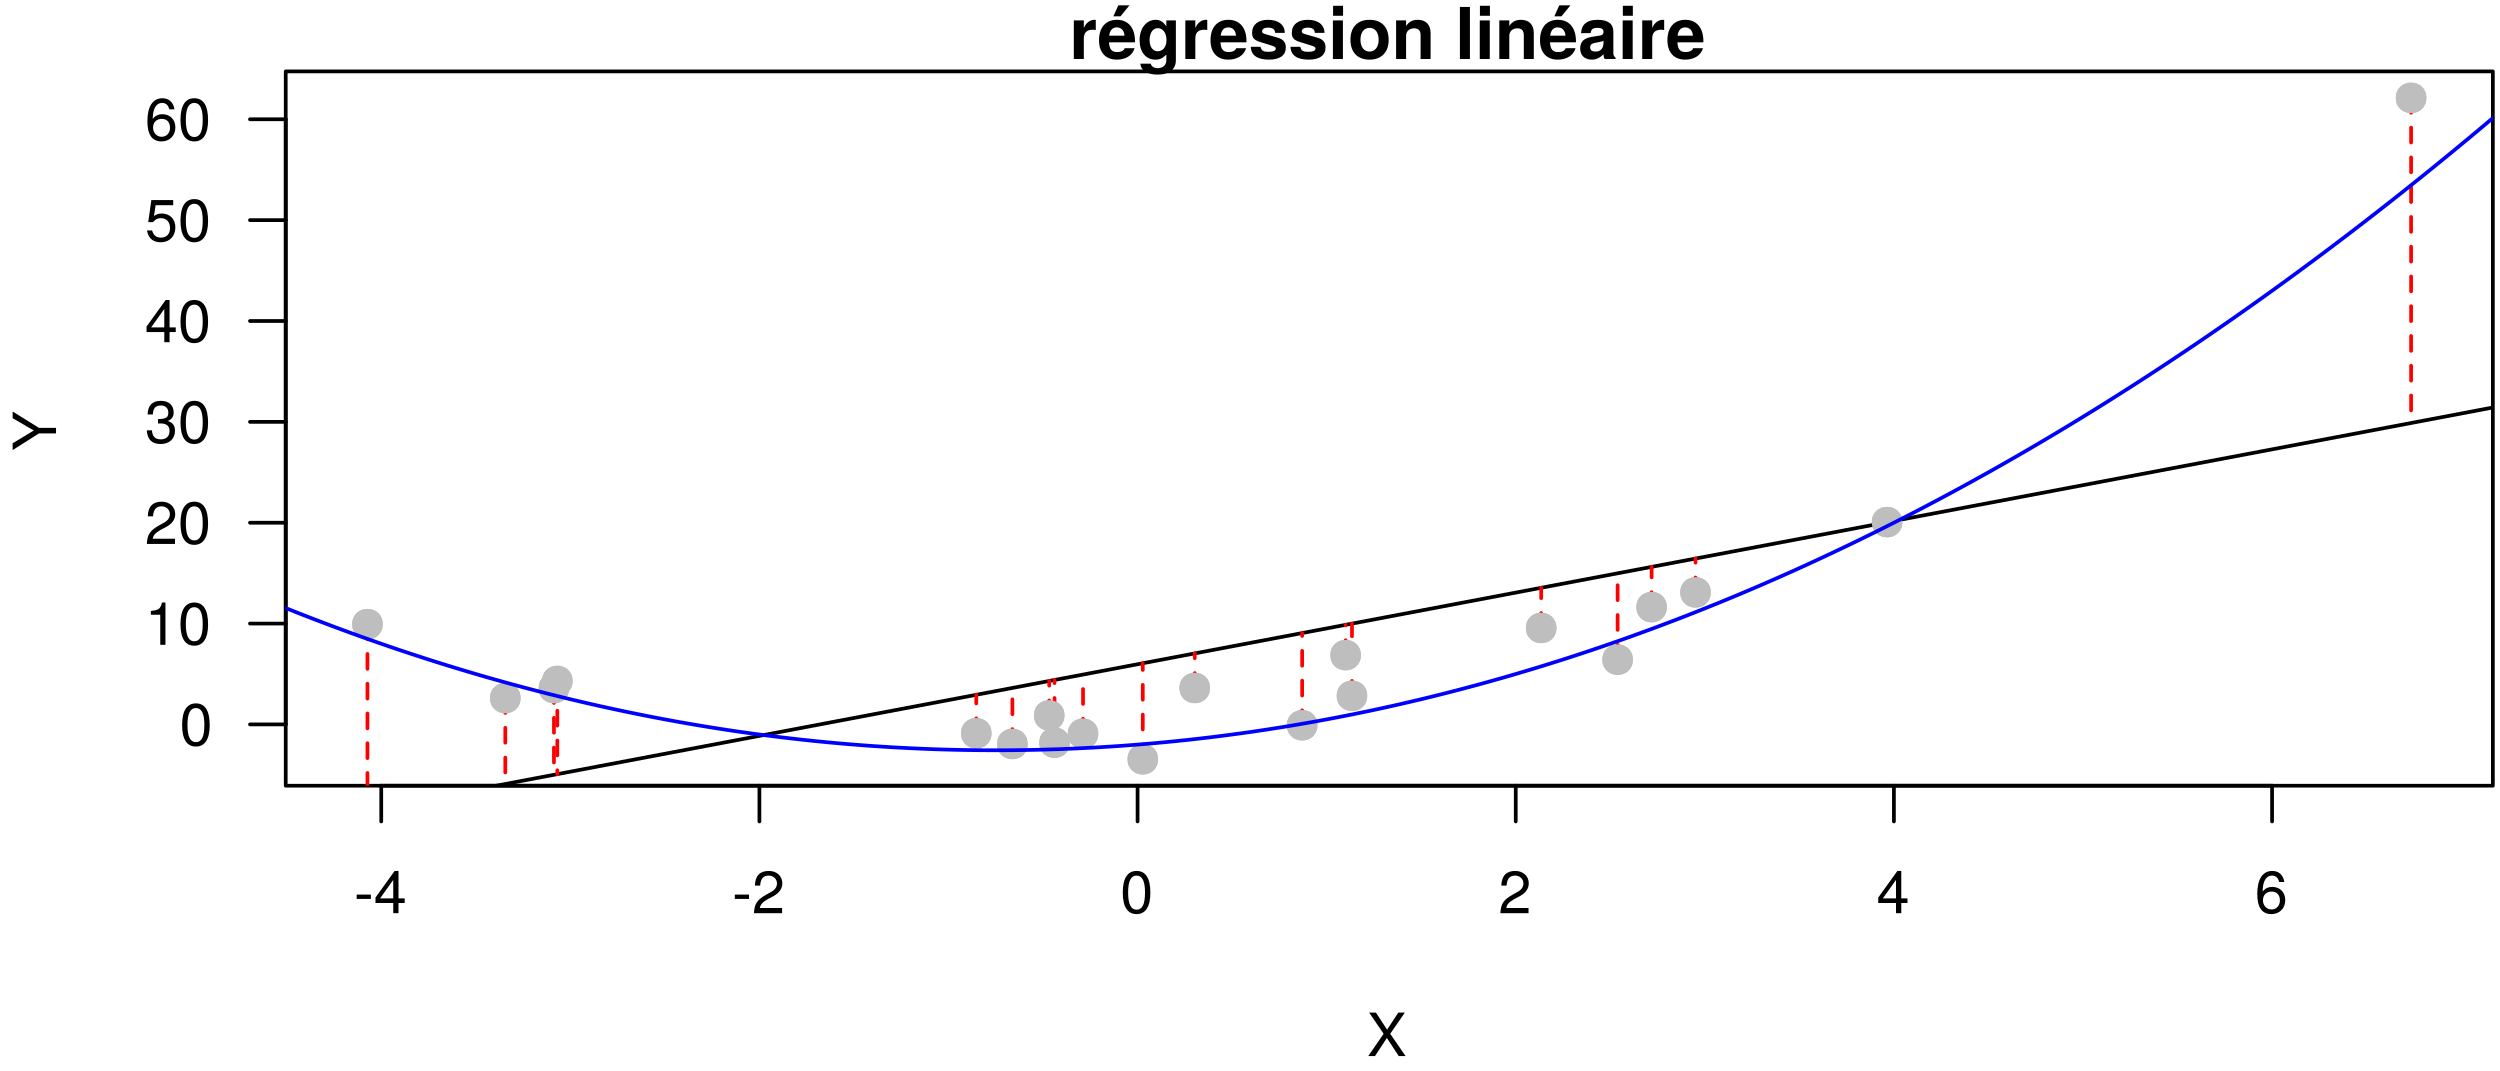 <?xml version="1.0" encoding="UTF-8"?>
<svg xmlns="http://www.w3.org/2000/svg" xmlns:xlink="http://www.w3.org/1999/xlink" width="504pt" height="216pt" viewBox="0 0 504 216" version="1.1">
<defs>
<g>
<symbol overflow="visible" id="glyph0-0">
<path style="stroke:none;" d=""/>
</symbol>
<symbol overflow="visible" id="glyph0-1">
<path style="stroke:none;" d="M 3.406 -2.875 L 3.406 -3.75 L 0.547 -3.75 L 0.547 -2.875 Z M 3.406 -2.875 "/>
</symbol>
<symbol overflow="visible" id="glyph0-2">
<path style="stroke:none;" d="M 6.234 -2.047 L 6.234 -2.984 L 4.984 -2.984 L 4.984 -8.516 L 4.203 -8.516 L 0.344 -3.156 L 0.344 -2.047 L 3.922 -2.047 L 3.922 0 L 4.984 0 L 4.984 -2.047 Z M 3.922 -2.984 L 1.266 -2.984 L 3.922 -6.703 Z M 3.922 -2.984 "/>
</symbol>
<symbol overflow="visible" id="glyph0-3">
<path style="stroke:none;" d="M 6.125 -6.016 C 6.125 -7.453 5.016 -8.516 3.406 -8.516 C 1.672 -8.516 0.656 -7.625 0.594 -5.562 L 1.656 -5.562 C 1.734 -6.984 2.328 -7.578 3.375 -7.578 C 4.328 -7.578 5.047 -6.906 5.047 -5.984 C 5.047 -5.312 4.656 -4.734 3.906 -4.312 L 2.797 -3.688 C 1.016 -2.672 0.5 -1.875 0.406 0 L 6.078 0 L 6.078 -1.047 L 1.594 -1.047 C 1.703 -1.734 2.094 -2.188 3.125 -2.797 L 4.328 -3.438 C 5.516 -4.078 6.125 -4.969 6.125 -6.016 Z M 6.125 -6.016 "/>
</symbol>
<symbol overflow="visible" id="glyph0-4">
<path style="stroke:none;" d="M 6.078 -4.094 C 6.078 -7.047 5.141 -8.516 3.297 -8.516 C 1.469 -8.516 0.516 -7.016 0.516 -4.156 C 0.516 -1.297 1.469 0.188 3.297 0.188 C 5.094 0.188 6.078 -1.297 6.078 -4.094 Z M 5 -4.188 C 5 -1.781 4.453 -0.703 3.281 -0.703 C 2.156 -0.703 1.594 -1.828 1.594 -4.156 C 1.594 -6.484 2.156 -7.578 3.297 -7.578 C 4.438 -7.578 5 -6.469 5 -4.188 Z M 5 -4.188 "/>
</symbol>
<symbol overflow="visible" id="glyph0-5">
<path style="stroke:none;" d="M 6.156 -2.641 C 6.156 -4.219 5.078 -5.297 3.547 -5.297 C 2.719 -5.297 2.047 -4.969 1.594 -4.344 C 1.609 -6.422 2.281 -7.578 3.484 -7.578 C 4.234 -7.578 4.75 -7.109 4.922 -6.281 L 5.969 -6.281 C 5.766 -7.688 4.859 -8.516 3.562 -8.516 C 1.578 -8.516 0.516 -6.844 0.516 -3.875 C 0.516 -1.219 1.422 0.188 3.375 0.188 C 4.984 0.188 6.156 -0.969 6.156 -2.641 Z M 5.078 -2.562 C 5.078 -1.484 4.359 -0.75 3.391 -0.75 C 2.406 -0.75 1.656 -1.531 1.656 -2.609 C 1.656 -3.672 2.375 -4.359 3.422 -4.359 C 4.438 -4.359 5.078 -3.703 5.078 -2.562 Z M 5.078 -2.562 "/>
</symbol>
<symbol overflow="visible" id="glyph0-6">
<path style="stroke:none;" d="M 4.156 0 L 4.156 -8.516 L 3.469 -8.516 C 3.094 -7.203 2.859 -7.016 1.219 -6.812 L 1.219 -6.062 L 3.109 -6.062 L 3.109 0 Z M 4.156 0 "/>
</symbol>
<symbol overflow="visible" id="glyph0-7">
<path style="stroke:none;" d="M 6.078 -2.469 C 6.078 -3.5 5.656 -4.109 4.625 -4.453 C 5.422 -4.766 5.812 -5.312 5.812 -6.172 C 5.812 -7.625 4.844 -8.516 3.234 -8.516 C 1.516 -8.516 0.594 -7.578 0.562 -5.766 L 1.625 -5.766 C 1.641 -7.016 2.156 -7.578 3.234 -7.578 C 4.172 -7.578 4.734 -7.031 4.734 -6.125 C 4.734 -5.219 4.344 -4.844 2.656 -4.844 L 2.656 -3.953 L 3.234 -3.953 C 4.391 -3.953 4.984 -3.406 4.984 -2.453 C 4.984 -1.391 4.328 -0.75 3.234 -0.75 C 2.078 -0.75 1.516 -1.328 1.438 -2.562 L 0.391 -2.562 C 0.516 -0.672 1.453 0.188 3.188 0.188 C 4.938 0.188 6.078 -0.859 6.078 -2.469 Z M 6.078 -2.469 "/>
</symbol>
<symbol overflow="visible" id="glyph0-8">
<path style="stroke:none;" d="M 6.156 -2.812 C 6.156 -4.5 5.047 -5.609 3.406 -5.609 C 2.812 -5.609 2.328 -5.453 1.844 -5.094 L 2.172 -7.281 L 5.719 -7.281 L 5.719 -8.328 L 1.312 -8.328 L 0.688 -3.875 L 1.656 -3.875 C 2.141 -4.469 2.562 -4.672 3.219 -4.672 C 4.359 -4.672 5.078 -3.938 5.078 -2.672 C 5.078 -1.453 4.375 -0.75 3.219 -0.75 C 2.297 -0.75 1.734 -1.219 1.469 -2.188 L 0.422 -2.188 C 0.766 -0.484 1.734 0.188 3.234 0.188 C 4.953 0.188 6.156 -1.016 6.156 -2.812 Z M 6.156 -2.812 "/>
</symbol>
<symbol overflow="visible" id="glyph0-9">
<path style="stroke:none;" d="M 7.781 0 L 4.688 -4.484 L 7.641 -8.75 L 6.312 -8.75 L 4.062 -5.312 L 1.812 -8.75 L 0.453 -8.75 L 3.359 -4.484 L 0.266 0 L 1.625 0 L 4.016 -3.641 L 6.406 0 Z M 7.781 0 "/>
</symbol>
<symbol overflow="visible" id="glyph1-0">
<path style="stroke:none;" d=""/>
</symbol>
<symbol overflow="visible" id="glyph1-1">
<path style="stroke:none;" d="M 5.328 -5.844 L 5.328 -7.891 C 5.219 -7.906 5.141 -7.906 5.078 -7.906 C 4.156 -7.906 3.359 -7.297 2.922 -6.25 L 2.922 -7.781 L 0.906 -7.781 L 0.906 0 L 2.922 0 L 2.922 -4.141 C 2.922 -5.312 3.516 -5.906 4.703 -5.906 C 4.906 -5.906 5.062 -5.891 5.328 -5.844 Z M 5.328 -5.844 "/>
</symbol>
<symbol overflow="visible" id="glyph1-2">
<path style="stroke:none;" d="M 7.562 -3.594 C 7.562 -6.281 6.203 -7.906 3.922 -7.906 C 1.688 -7.906 0.312 -6.391 0.312 -3.781 C 0.312 -1.297 1.672 0.125 3.875 0.125 C 5.625 0.125 7.031 -0.656 7.484 -2.188 L 5.484 -2.188 C 5.312 -1.625 4.688 -1.406 3.953 -1.406 C 3 -1.406 2.391 -1.844 2.328 -3.359 L 7.547 -3.359 Z M 5.453 -4.703 L 2.359 -4.703 C 2.5 -5.781 3 -6.375 3.891 -6.375 C 4.75 -6.375 5.359 -5.812 5.453 -4.703 Z M 6.453 -10.828 L 4.203 -10.828 L 3.203 -8.609 L 4.641 -8.609 Z M 6.453 -10.828 "/>
</symbol>
<symbol overflow="visible" id="glyph1-3">
<path style="stroke:none;" d="M 7.797 0.266 L 7.797 -7.781 L 5.875 -7.781 L 5.875 -6.578 C 5.266 -7.5 4.609 -7.906 3.719 -7.906 C 1.875 -7.906 0.484 -6.203 0.484 -3.797 C 0.484 -1.391 1.75 0.125 3.672 0.125 C 4.578 0.125 5.125 -0.141 5.875 -0.891 L 5.875 0.266 C 5.875 1.203 5.172 1.844 4.156 1.844 C 3.406 1.844 2.891 1.531 2.734 0.938 L 0.641 0.938 C 0.672 2.203 1.953 3.141 4.094 3.141 C 6.438 3.141 7.797 2.094 7.797 0.266 Z M 5.906 -3.828 C 5.906 -2.422 5.172 -1.562 4.125 -1.562 C 3.172 -1.562 2.5 -2.422 2.5 -3.828 C 2.5 -5.297 3.172 -6.219 4.156 -6.219 C 5.156 -6.219 5.906 -5.266 5.906 -3.828 Z M 5.906 -3.828 "/>
</symbol>
<symbol overflow="visible" id="glyph1-4">
<path style="stroke:none;" d="M 7.562 -3.594 C 7.562 -6.281 6.203 -7.906 3.922 -7.906 C 1.688 -7.906 0.312 -6.391 0.312 -3.781 C 0.312 -1.297 1.672 0.125 3.875 0.125 C 5.625 0.125 7.031 -0.656 7.484 -2.188 L 5.484 -2.188 C 5.312 -1.625 4.688 -1.406 3.953 -1.406 C 3 -1.406 2.391 -1.844 2.328 -3.359 L 7.547 -3.359 Z M 5.453 -4.703 L 2.359 -4.703 C 2.5 -5.781 3 -6.375 3.891 -6.375 C 4.75 -6.375 5.359 -5.812 5.453 -4.703 Z M 5.453 -4.703 "/>
</symbol>
<symbol overflow="visible" id="glyph1-5">
<path style="stroke:none;" d="M 7.484 -2.312 L 7.484 -2.406 C 7.484 -3.297 6.984 -3.969 5.969 -4.266 L 3.422 -5 C 2.859 -5.156 2.703 -5.281 2.703 -5.609 C 2.703 -6.031 3.172 -6.328 3.875 -6.328 C 4.844 -6.328 5.312 -5.984 5.328 -5.266 L 7.281 -5.266 C 7.25 -6.922 5.984 -7.906 3.891 -7.906 C 1.922 -7.906 0.688 -6.922 0.688 -5.312 C 0.688 -4.359 0.953 -3.844 2.391 -3.406 L 4.797 -2.656 C 5.297 -2.5 5.469 -2.328 5.469 -2.125 C 5.469 -1.641 4.906 -1.453 3.969 -1.453 C 3.047 -1.453 2.562 -1.625 2.391 -2.469 L 0.422 -2.469 C 0.469 -0.766 1.734 0.125 4.094 0.125 C 6.281 0.125 7.484 -0.734 7.484 -2.312 Z M 7.484 -2.312 "/>
</symbol>
<symbol overflow="visible" id="glyph1-6">
<path style="stroke:none;" d="M 2.984 0 L 2.984 -7.781 L 0.969 -7.781 L 0.969 0 Z M 3.016 -8.719 L 3.016 -10.734 L 1 -10.734 L 1 -8.719 Z M 3.016 -8.719 "/>
</symbol>
<symbol overflow="visible" id="glyph1-7">
<path style="stroke:none;" d="M 8.203 -3.828 C 8.203 -6.469 6.766 -7.906 4.344 -7.906 C 1.953 -7.906 0.5 -6.438 0.5 -3.891 C 0.5 -1.328 1.953 0.125 4.344 0.125 C 6.719 0.125 8.203 -1.344 8.203 -3.828 Z M 6.188 -3.859 C 6.188 -2.406 5.438 -1.5 4.344 -1.5 C 3.25 -1.5 2.516 -2.406 2.516 -3.891 C 2.516 -5.375 3.25 -6.281 4.344 -6.281 C 5.453 -6.281 6.188 -5.391 6.188 -3.859 Z M 6.188 -3.859 "/>
</symbol>
<symbol overflow="visible" id="glyph1-8">
<path style="stroke:none;" d="M 7.859 0 L 7.859 -5.219 C 7.859 -6.922 6.922 -7.906 5.266 -7.906 C 4.203 -7.906 3.5 -7.516 2.922 -6.656 L 2.922 -7.781 L 0.906 -7.781 L 0.906 0 L 2.922 0 L 2.922 -4.672 C 2.922 -5.594 3.578 -6.188 4.547 -6.188 C 5.422 -6.188 5.844 -5.719 5.844 -4.797 L 5.844 0 Z M 7.859 0 "/>
</symbol>
<symbol overflow="visible" id="glyph1-9">
<path style="stroke:none;" d=""/>
</symbol>
<symbol overflow="visible" id="glyph1-10">
<path style="stroke:none;" d="M 2.984 0 L 2.984 -10.5 L 0.969 -10.5 L 0.969 0 Z M 2.984 0 "/>
</symbol>
<symbol overflow="visible" id="glyph1-11">
<path style="stroke:none;" d="M 7.547 0 L 7.547 -0.25 C 7.188 -0.578 7.094 -0.797 7.094 -1.203 L 7.094 -5.516 C 7.094 -7.109 6 -7.906 3.906 -7.906 C 1.797 -7.906 0.703 -7.016 0.578 -5.219 L 2.516 -5.219 C 2.625 -6.016 2.953 -6.281 3.953 -6.281 C 4.719 -6.281 5.109 -6.016 5.109 -5.5 C 5.109 -4.688 4.516 -4.766 3.5 -4.594 L 2.688 -4.453 C 1.156 -4.172 0.406 -3.516 0.406 -2.109 C 0.406 -0.594 1.469 0.125 2.766 0.125 C 3.625 0.125 4.422 -0.25 5.125 -0.984 C 5.125 -0.578 5.172 -0.234 5.359 0 Z M 5.109 -3.328 C 5.109 -2.156 4.531 -1.5 3.516 -1.5 C 2.844 -1.5 2.422 -1.75 2.422 -2.328 C 2.422 -2.922 2.734 -3.141 3.578 -3.297 L 4.266 -3.422 C 4.797 -3.531 4.891 -3.562 5.109 -3.672 Z M 5.109 -3.328 "/>
</symbol>
<symbol overflow="visible" id="glyph2-0">
<path style="stroke:none;" d=""/>
</symbol>
<symbol overflow="visible" id="glyph2-1">
<path style="stroke:none;" d="M -8.75 -7.938 L -8.75 -6.594 L -4.484 -4.109 L -8.75 -1.531 L -8.75 -0.156 L -3.438 -3.531 L 0 -3.531 L 0 -4.641 L -3.438 -4.641 Z M -8.75 -7.938 "/>
</symbol>
</g>
<clipPath id="clip1">
  <path d="M 57.602 81 L 502.562 81 L 502.562 158.398 L 57.602 158.398 Z M 57.602 81 "/>
</clipPath>
<clipPath id="clip2">
  <path d="M 73 125 L 75 125 L 75 158.398 L 73 158.398 Z M 73 125 "/>
</clipPath>
<clipPath id="clip3">
  <path d="M 101 140 L 103 140 L 103 158.398 L 101 158.398 Z M 101 140 "/>
</clipPath>
<clipPath id="clip4">
  <path d="M 57.602 22 L 502.562 22 L 502.562 152 L 57.602 152 Z M 57.602 22 "/>
</clipPath>
</defs>
<g id="surface71">
<rect x="0" y="0" width="504" height="216" style="fill:rgb(100%,100%,100%);fill-opacity:1;stroke:none;"/>
<path style="fill-rule:nonzero;fill:rgb(74.51%,74.51%,74.51%);fill-opacity:1;stroke-width:0.75;stroke-linecap:round;stroke-linejoin:round;stroke:rgb(74.51%,74.51%,74.51%);stroke-opacity:1;stroke-miterlimit:10;" d="M 488.781 19.734 C 488.781 23.332 483.379 23.332 483.379 19.734 C 483.379 16.133 488.781 16.133 488.781 19.734 "/>
<path style="fill-rule:nonzero;fill:rgb(74.51%,74.51%,74.51%);fill-opacity:1;stroke-width:0.75;stroke-linecap:round;stroke-linejoin:round;stroke:rgb(74.51%,74.51%,74.51%);stroke-opacity:1;stroke-miterlimit:10;" d="M 233.082 153.066 C 233.082 156.668 227.684 156.668 227.684 153.066 C 227.684 149.465 233.082 149.465 233.082 153.066 "/>
<path style="fill-rule:nonzero;fill:rgb(74.51%,74.51%,74.51%);fill-opacity:1;stroke-width:0.75;stroke-linecap:round;stroke-linejoin:round;stroke:rgb(74.51%,74.51%,74.51%);stroke-opacity:1;stroke-miterlimit:10;" d="M 206.801 149.984 C 206.801 153.586 201.398 153.586 201.398 149.984 C 201.398 146.383 206.801 146.383 206.801 149.984 "/>
<path style="fill-rule:nonzero;fill:rgb(74.51%,74.51%,74.51%);fill-opacity:1;stroke-width:0.75;stroke-linecap:round;stroke-linejoin:round;stroke:rgb(74.51%,74.51%,74.51%);stroke-opacity:1;stroke-miterlimit:10;" d="M 328.812 132.984 C 328.812 136.586 323.41 136.586 323.41 132.984 C 323.41 129.383 328.812 129.383 328.812 132.984 "/>
<path style="fill-rule:nonzero;fill:rgb(74.51%,74.51%,74.51%);fill-opacity:1;stroke-width:0.75;stroke-linecap:round;stroke-linejoin:round;stroke:rgb(74.51%,74.51%,74.51%);stroke-opacity:1;stroke-miterlimit:10;" d="M 273.98 132.074 C 273.98 135.676 268.578 135.676 268.578 132.074 C 268.578 128.473 273.98 128.473 273.98 132.074 "/>
<path style="fill-rule:nonzero;fill:rgb(74.51%,74.51%,74.51%);fill-opacity:1;stroke-width:0.75;stroke-linecap:round;stroke-linejoin:round;stroke:rgb(74.51%,74.51%,74.51%);stroke-opacity:1;stroke-miterlimit:10;" d="M 243.559 138.691 C 243.559 142.293 238.156 142.293 238.156 138.691 C 238.156 135.09 243.559 135.09 243.559 138.691 "/>
<path style="fill-rule:nonzero;fill:rgb(74.51%,74.51%,74.51%);fill-opacity:1;stroke-width:0.75;stroke-linecap:round;stroke-linejoin:round;stroke:rgb(74.51%,74.51%,74.51%);stroke-opacity:1;stroke-miterlimit:10;" d="M 265.215 146.211 C 265.215 149.812 259.816 149.812 259.816 146.211 C 259.816 142.613 265.215 142.613 265.215 146.211 "/>
<path style="fill-rule:nonzero;fill:rgb(74.51%,74.51%,74.51%);fill-opacity:1;stroke-width:0.75;stroke-linecap:round;stroke-linejoin:round;stroke:rgb(74.51%,74.51%,74.51%);stroke-opacity:1;stroke-miterlimit:10;" d="M 114.375 138.719 C 114.375 142.32 108.973 142.32 108.973 138.719 C 108.973 135.117 114.375 135.117 114.375 138.719 "/>
<path style="fill-rule:nonzero;fill:rgb(74.51%,74.51%,74.51%);fill-opacity:1;stroke-width:0.75;stroke-linecap:round;stroke-linejoin:round;stroke:rgb(74.51%,74.51%,74.51%);stroke-opacity:1;stroke-miterlimit:10;" d="M 76.781 125.836 C 76.781 129.434 71.379 129.434 71.379 125.836 C 71.379 122.234 76.781 122.234 76.781 125.836 "/>
<path style="fill-rule:nonzero;fill:rgb(74.51%,74.51%,74.51%);fill-opacity:1;stroke-width:0.75;stroke-linecap:round;stroke-linejoin:round;stroke:rgb(74.51%,74.51%,74.51%);stroke-opacity:1;stroke-miterlimit:10;" d="M 313.402 126.594 C 313.402 130.191 308.004 130.191 308.004 126.594 C 308.004 122.992 313.402 122.992 313.402 126.594 "/>
<path style="fill-rule:nonzero;fill:rgb(74.51%,74.51%,74.51%);fill-opacity:1;stroke-width:0.75;stroke-linecap:round;stroke-linejoin:round;stroke:rgb(74.51%,74.51%,74.51%);stroke-opacity:1;stroke-miterlimit:10;" d="M 215.293 149.719 C 215.293 153.32 209.895 153.32 209.895 149.719 C 209.895 146.117 215.293 146.117 215.293 149.719 "/>
<path style="fill-rule:nonzero;fill:rgb(74.51%,74.51%,74.51%);fill-opacity:1;stroke-width:0.75;stroke-linecap:round;stroke-linejoin:round;stroke:rgb(74.51%,74.51%,74.51%);stroke-opacity:1;stroke-miterlimit:10;" d="M 383.129 105.254 C 383.129 108.855 377.73 108.855 377.73 105.254 C 377.73 101.656 383.129 101.656 383.129 105.254 "/>
<path style="fill-rule:nonzero;fill:rgb(74.51%,74.51%,74.51%);fill-opacity:1;stroke-width:0.75;stroke-linecap:round;stroke-linejoin:round;stroke:rgb(74.51%,74.51%,74.51%);stroke-opacity:1;stroke-miterlimit:10;" d="M 199.512 147.82 C 199.512 151.422 194.113 151.422 194.113 147.82 C 194.113 144.223 199.512 144.223 199.512 147.82 "/>
<path style="fill-rule:nonzero;fill:rgb(74.51%,74.51%,74.51%);fill-opacity:1;stroke-width:0.75;stroke-linecap:round;stroke-linejoin:round;stroke:rgb(74.51%,74.51%,74.51%);stroke-opacity:1;stroke-miterlimit:10;" d="M 335.664 122.395 C 335.664 125.996 330.266 125.996 330.266 122.395 C 330.266 118.793 335.664 118.793 335.664 122.395 "/>
<path style="fill-rule:nonzero;fill:rgb(74.51%,74.51%,74.51%);fill-opacity:1;stroke-width:0.75;stroke-linecap:round;stroke-linejoin:round;stroke:rgb(74.51%,74.51%,74.51%);stroke-opacity:1;stroke-miterlimit:10;" d="M 115.055 137.285 C 115.055 140.883 109.652 140.883 109.652 137.285 C 109.652 133.684 115.055 133.684 115.055 137.285 "/>
<path style="fill-rule:nonzero;fill:rgb(74.51%,74.51%,74.51%);fill-opacity:1;stroke-width:0.75;stroke-linecap:round;stroke-linejoin:round;stroke:rgb(74.51%,74.51%,74.51%);stroke-opacity:1;stroke-miterlimit:10;" d="M 344.516 119.426 C 344.516 123.027 339.117 123.027 339.117 119.426 C 339.117 115.828 344.516 115.828 344.516 119.426 "/>
<path style="fill-rule:nonzero;fill:rgb(74.51%,74.51%,74.51%);fill-opacity:1;stroke-width:0.75;stroke-linecap:round;stroke-linejoin:round;stroke:rgb(74.51%,74.51%,74.51%);stroke-opacity:1;stroke-miterlimit:10;" d="M 104.57 140.727 C 104.57 144.324 99.168 144.324 99.168 140.727 C 99.168 137.125 104.57 137.125 104.57 140.727 "/>
<path style="fill-rule:nonzero;fill:rgb(74.51%,74.51%,74.51%);fill-opacity:1;stroke-width:0.75;stroke-linecap:round;stroke-linejoin:round;stroke:rgb(74.51%,74.51%,74.51%);stroke-opacity:1;stroke-miterlimit:10;" d="M 275.258 140.273 C 275.258 143.871 269.859 143.871 269.859 140.273 C 269.859 136.672 275.258 136.672 275.258 140.273 "/>
<path style="fill-rule:nonzero;fill:rgb(74.51%,74.51%,74.51%);fill-opacity:1;stroke-width:0.75;stroke-linecap:round;stroke-linejoin:round;stroke:rgb(74.51%,74.51%,74.51%);stroke-opacity:1;stroke-miterlimit:10;" d="M 214.219 144.223 C 214.219 147.82 208.82 147.82 208.82 144.223 C 208.82 140.621 214.219 140.621 214.219 144.223 "/>
<path style="fill-rule:nonzero;fill:rgb(74.51%,74.51%,74.51%);fill-opacity:1;stroke-width:0.75;stroke-linecap:round;stroke-linejoin:round;stroke:rgb(74.51%,74.51%,74.51%);stroke-opacity:1;stroke-miterlimit:10;" d="M 221.039 147.914 C 221.039 151.516 215.641 151.516 215.641 147.914 C 215.641 144.316 221.039 144.316 221.039 147.914 "/>
<path style="fill:none;stroke-width:0.75;stroke-linecap:round;stroke-linejoin:round;stroke:rgb(0%,0%,0%);stroke-opacity:1;stroke-miterlimit:10;" d="M 76.859 158.398 L 458.051 158.398 "/>
<path style="fill:none;stroke-width:0.75;stroke-linecap:round;stroke-linejoin:round;stroke:rgb(0%,0%,0%);stroke-opacity:1;stroke-miterlimit:10;" d="M 76.859 158.398 L 76.859 165.602 "/>
<path style="fill:none;stroke-width:0.75;stroke-linecap:round;stroke-linejoin:round;stroke:rgb(0%,0%,0%);stroke-opacity:1;stroke-miterlimit:10;" d="M 153.098 158.398 L 153.098 165.602 "/>
<path style="fill:none;stroke-width:0.75;stroke-linecap:round;stroke-linejoin:round;stroke:rgb(0%,0%,0%);stroke-opacity:1;stroke-miterlimit:10;" d="M 229.336 158.398 L 229.336 165.602 "/>
<path style="fill:none;stroke-width:0.75;stroke-linecap:round;stroke-linejoin:round;stroke:rgb(0%,0%,0%);stroke-opacity:1;stroke-miterlimit:10;" d="M 305.574 158.398 L 305.574 165.602 "/>
<path style="fill:none;stroke-width:0.75;stroke-linecap:round;stroke-linejoin:round;stroke:rgb(0%,0%,0%);stroke-opacity:1;stroke-miterlimit:10;" d="M 381.812 158.398 L 381.812 165.602 "/>
<path style="fill:none;stroke-width:0.75;stroke-linecap:round;stroke-linejoin:round;stroke:rgb(0%,0%,0%);stroke-opacity:1;stroke-miterlimit:10;" d="M 458.051 158.398 L 458.051 165.602 "/>
<g style="fill:rgb(0%,0%,0%);fill-opacity:1;">
  <use xlink:href="#glyph0-1" x="71.359" y="184.097"/>
  <use xlink:href="#glyph0-2" x="75.355" y="184.097"/>
</g>
<g style="fill:rgb(0%,0%,0%);fill-opacity:1;">
  <use xlink:href="#glyph0-1" x="147.598" y="184.097"/>
  <use xlink:href="#glyph0-3" x="151.594" y="184.097"/>
</g>
<g style="fill:rgb(0%,0%,0%);fill-opacity:1;">
  <use xlink:href="#glyph0-4" x="225.836" y="184.097"/>
</g>
<g style="fill:rgb(0%,0%,0%);fill-opacity:1;">
  <use xlink:href="#glyph0-3" x="302.074" y="184.097"/>
</g>
<g style="fill:rgb(0%,0%,0%);fill-opacity:1;">
  <use xlink:href="#glyph0-2" x="378.312" y="184.097"/>
</g>
<g style="fill:rgb(0%,0%,0%);fill-opacity:1;">
  <use xlink:href="#glyph0-5" x="454.551" y="184.097"/>
</g>
<path style="fill:none;stroke-width:0.75;stroke-linecap:round;stroke-linejoin:round;stroke:rgb(0%,0%,0%);stroke-opacity:1;stroke-miterlimit:10;" d="M 57.602 146.043 L 57.602 24.047 "/>
<path style="fill:none;stroke-width:0.75;stroke-linecap:round;stroke-linejoin:round;stroke:rgb(0%,0%,0%);stroke-opacity:1;stroke-miterlimit:10;" d="M 57.602 146.043 L 50.398 146.043 "/>
<path style="fill:none;stroke-width:0.75;stroke-linecap:round;stroke-linejoin:round;stroke:rgb(0%,0%,0%);stroke-opacity:1;stroke-miterlimit:10;" d="M 57.602 125.711 L 50.398 125.711 "/>
<path style="fill:none;stroke-width:0.75;stroke-linecap:round;stroke-linejoin:round;stroke:rgb(0%,0%,0%);stroke-opacity:1;stroke-miterlimit:10;" d="M 57.602 105.379 L 50.398 105.379 "/>
<path style="fill:none;stroke-width:0.75;stroke-linecap:round;stroke-linejoin:round;stroke:rgb(0%,0%,0%);stroke-opacity:1;stroke-miterlimit:10;" d="M 57.602 85.047 L 50.398 85.047 "/>
<path style="fill:none;stroke-width:0.75;stroke-linecap:round;stroke-linejoin:round;stroke:rgb(0%,0%,0%);stroke-opacity:1;stroke-miterlimit:10;" d="M 57.602 64.715 L 50.398 64.715 "/>
<path style="fill:none;stroke-width:0.75;stroke-linecap:round;stroke-linejoin:round;stroke:rgb(0%,0%,0%);stroke-opacity:1;stroke-miterlimit:10;" d="M 57.602 44.379 L 50.398 44.379 "/>
<path style="fill:none;stroke-width:0.75;stroke-linecap:round;stroke-linejoin:round;stroke:rgb(0%,0%,0%);stroke-opacity:1;stroke-miterlimit:10;" d="M 57.602 24.047 L 50.398 24.047 "/>
<g style="fill:rgb(0%,0%,0%);fill-opacity:1;">
  <use xlink:href="#glyph0-4" x="36.199" y="150.319"/>
</g>
<g style="fill:rgb(0%,0%,0%);fill-opacity:1;">
  <use xlink:href="#glyph0-6" x="29.199" y="129.987"/>
  <use xlink:href="#glyph0-4" x="35.871" y="129.987"/>
</g>
<g style="fill:rgb(0%,0%,0%);fill-opacity:1;">
  <use xlink:href="#glyph0-3" x="29.199" y="109.655"/>
  <use xlink:href="#glyph0-4" x="35.871" y="109.655"/>
</g>
<g style="fill:rgb(0%,0%,0%);fill-opacity:1;">
  <use xlink:href="#glyph0-7" x="29.199" y="89.323"/>
  <use xlink:href="#glyph0-4" x="35.871" y="89.323"/>
</g>
<g style="fill:rgb(0%,0%,0%);fill-opacity:1;">
  <use xlink:href="#glyph0-2" x="29.199" y="68.991"/>
  <use xlink:href="#glyph0-4" x="35.871" y="68.991"/>
</g>
<g style="fill:rgb(0%,0%,0%);fill-opacity:1;">
  <use xlink:href="#glyph0-8" x="29.199" y="48.655"/>
  <use xlink:href="#glyph0-4" x="35.871" y="48.655"/>
</g>
<g style="fill:rgb(0%,0%,0%);fill-opacity:1;">
  <use xlink:href="#glyph0-5" x="29.199" y="28.323"/>
  <use xlink:href="#glyph0-4" x="35.871" y="28.323"/>
</g>
<path style="fill:none;stroke-width:0.75;stroke-linecap:round;stroke-linejoin:round;stroke:rgb(0%,0%,0%);stroke-opacity:1;stroke-miterlimit:10;" d="M 57.602 158.398 L 502.559 158.398 L 502.559 14.398 L 57.602 14.398 L 57.602 158.398 "/>
<g style="fill:rgb(0%,0%,0%);fill-opacity:1;">
  <use xlink:href="#glyph1-1" x="215.578" y="11.898"/>
  <use xlink:href="#glyph1-2" x="221.252" y="11.898"/>
  <use xlink:href="#glyph1-3" x="229.258" y="11.898"/>
  <use xlink:href="#glyph1-1" x="238.056" y="11.898"/>
  <use xlink:href="#glyph1-4" x="243.729" y="11.898"/>
  <use xlink:href="#glyph1-5" x="251.735" y="11.898"/>
  <use xlink:href="#glyph1-5" x="259.741" y="11.898"/>
  <use xlink:href="#glyph1-6" x="267.747" y="11.898"/>
  <use xlink:href="#glyph1-7" x="271.75" y="11.898"/>
  <use xlink:href="#glyph1-8" x="280.548" y="11.898"/>
  <use xlink:href="#glyph1-9" x="289.346" y="11.898"/>
  <use xlink:href="#glyph1-10" x="293.349" y="11.898"/>
  <use xlink:href="#glyph1-6" x="297.352" y="11.898"/>
  <use xlink:href="#glyph1-8" x="301.354" y="11.898"/>
  <use xlink:href="#glyph1-2" x="310.152" y="11.898"/>
  <use xlink:href="#glyph1-11" x="318.158" y="11.898"/>
  <use xlink:href="#glyph1-6" x="326.164" y="11.898"/>
  <use xlink:href="#glyph1-1" x="330.167" y="11.898"/>
  <use xlink:href="#glyph1-4" x="335.841" y="11.898"/>
</g>
<g style="fill:rgb(0%,0%,0%);fill-opacity:1;">
  <use xlink:href="#glyph0-9" x="275.578" y="212.897"/>
</g>
<g style="fill:rgb(0%,0%,0%);fill-opacity:1;">
  <use xlink:href="#glyph2-1" x="11.296" y="90.898"/>
</g>
<g clip-path="url(#clip1)" clip-rule="nonzero">
<path style="fill:none;stroke-width:0.75;stroke-linecap:round;stroke-linejoin:round;stroke:rgb(0%,0%,0%);stroke-opacity:1;stroke-miterlimit:10;" d="M 57.602 166.434 L 502.559 82.152 "/>
</g>
<path style="fill:none;stroke-width:0.75;stroke-linecap:round;stroke-linejoin:round;stroke:rgb(100%,0%,0%);stroke-opacity:1;stroke-dasharray:3,3;stroke-miterlimit:10;" d="M 486.078 19.734 L 486.078 85.273 "/>
<path style="fill:none;stroke-width:0.75;stroke-linecap:round;stroke-linejoin:round;stroke:rgb(100%,0%,0%);stroke-opacity:1;stroke-dasharray:3,3;stroke-miterlimit:10;" d="M 230.383 153.066 L 230.383 133.707 "/>
<path style="fill:none;stroke-width:0.75;stroke-linecap:round;stroke-linejoin:round;stroke:rgb(100%,0%,0%);stroke-opacity:1;stroke-dasharray:3,3;stroke-miterlimit:10;" d="M 204.098 149.984 L 204.098 138.684 "/>
<path style="fill:none;stroke-width:0.75;stroke-linecap:round;stroke-linejoin:round;stroke:rgb(100%,0%,0%);stroke-opacity:1;stroke-dasharray:3,3;stroke-miterlimit:10;" d="M 326.113 132.984 L 326.113 115.574 "/>
<path style="fill:none;stroke-width:0.75;stroke-linecap:round;stroke-linejoin:round;stroke:rgb(100%,0%,0%);stroke-opacity:1;stroke-dasharray:3,3;stroke-miterlimit:10;" d="M 271.277 132.074 L 271.277 125.961 "/>
<path style="fill:none;stroke-width:0.75;stroke-linecap:round;stroke-linejoin:round;stroke:rgb(100%,0%,0%);stroke-opacity:1;stroke-dasharray:3,3;stroke-miterlimit:10;" d="M 240.859 138.691 L 240.859 131.723 "/>
<path style="fill:none;stroke-width:0.75;stroke-linecap:round;stroke-linejoin:round;stroke:rgb(100%,0%,0%);stroke-opacity:1;stroke-dasharray:3,3;stroke-miterlimit:10;" d="M 262.516 146.211 L 262.516 127.621 "/>
<path style="fill:none;stroke-width:0.75;stroke-linecap:round;stroke-linejoin:round;stroke:rgb(100%,0%,0%);stroke-opacity:1;stroke-dasharray:3,3;stroke-miterlimit:10;" d="M 111.676 138.719 L 111.676 156.191 "/>
<g clip-path="url(#clip2)" clip-rule="nonzero">
<path style="fill:none;stroke-width:0.75;stroke-linecap:round;stroke-linejoin:round;stroke:rgb(100%,0%,0%);stroke-opacity:1;stroke-dasharray:3,3;stroke-miterlimit:10;" d="M 74.078 125.836 L 74.078 163.312 "/>
</g>
<path style="fill:none;stroke-width:0.75;stroke-linecap:round;stroke-linejoin:round;stroke:rgb(100%,0%,0%);stroke-opacity:1;stroke-dasharray:3,3;stroke-miterlimit:10;" d="M 310.703 126.594 L 310.703 118.492 "/>
<path style="fill:none;stroke-width:0.75;stroke-linecap:round;stroke-linejoin:round;stroke:rgb(100%,0%,0%);stroke-opacity:1;stroke-dasharray:3,3;stroke-miterlimit:10;" d="M 212.594 149.719 L 212.594 137.074 "/>
<path style="fill:none;stroke-width:0.75;stroke-linecap:round;stroke-linejoin:round;stroke:rgb(100%,0%,0%);stroke-opacity:1;stroke-dasharray:3,3;stroke-miterlimit:10;" d="M 380.43 105.254 L 380.43 105.285 "/>
<path style="fill:none;stroke-width:0.75;stroke-linecap:round;stroke-linejoin:round;stroke:rgb(100%,0%,0%);stroke-opacity:1;stroke-dasharray:3,3;stroke-miterlimit:10;" d="M 196.812 147.82 L 196.812 140.066 "/>
<path style="fill:none;stroke-width:0.75;stroke-linecap:round;stroke-linejoin:round;stroke:rgb(100%,0%,0%);stroke-opacity:1;stroke-dasharray:3,3;stroke-miterlimit:10;" d="M 332.965 122.395 L 332.965 114.277 "/>
<path style="fill:none;stroke-width:0.75;stroke-linecap:round;stroke-linejoin:round;stroke:rgb(100%,0%,0%);stroke-opacity:1;stroke-dasharray:3,3;stroke-miterlimit:10;" d="M 112.355 137.285 L 112.355 156.062 "/>
<path style="fill:none;stroke-width:0.75;stroke-linecap:round;stroke-linejoin:round;stroke:rgb(100%,0%,0%);stroke-opacity:1;stroke-dasharray:3,3;stroke-miterlimit:10;" d="M 341.816 119.426 L 341.816 112.598 "/>
<g clip-path="url(#clip3)" clip-rule="nonzero">
<path style="fill:none;stroke-width:0.75;stroke-linecap:round;stroke-linejoin:round;stroke:rgb(100%,0%,0%);stroke-opacity:1;stroke-dasharray:3,3;stroke-miterlimit:10;" d="M 101.867 140.727 L 101.867 158.047 "/>
</g>
<path style="fill:none;stroke-width:0.75;stroke-linecap:round;stroke-linejoin:round;stroke:rgb(100%,0%,0%);stroke-opacity:1;stroke-dasharray:3,3;stroke-miterlimit:10;" d="M 272.559 140.273 L 272.559 125.719 "/>
<path style="fill:none;stroke-width:0.75;stroke-linecap:round;stroke-linejoin:round;stroke:rgb(100%,0%,0%);stroke-opacity:1;stroke-dasharray:3,3;stroke-miterlimit:10;" d="M 211.52 144.223 L 211.52 137.277 "/>
<path style="fill:none;stroke-width:0.75;stroke-linecap:round;stroke-linejoin:round;stroke:rgb(100%,0%,0%);stroke-opacity:1;stroke-dasharray:3,3;stroke-miterlimit:10;" d="M 218.34 147.914 L 218.34 135.988 "/>
<path style="fill-rule:nonzero;fill:rgb(74.51%,74.51%,74.51%);fill-opacity:1;stroke-width:0.75;stroke-linecap:round;stroke-linejoin:round;stroke:rgb(74.51%,74.51%,74.51%);stroke-opacity:1;stroke-miterlimit:10;" d="M 488.781 19.734 C 488.781 23.332 483.379 23.332 483.379 19.734 C 483.379 16.133 488.781 16.133 488.781 19.734 "/>
<path style="fill-rule:nonzero;fill:rgb(74.51%,74.51%,74.51%);fill-opacity:1;stroke-width:0.75;stroke-linecap:round;stroke-linejoin:round;stroke:rgb(74.51%,74.51%,74.51%);stroke-opacity:1;stroke-miterlimit:10;" d="M 233.082 153.066 C 233.082 156.668 227.684 156.668 227.684 153.066 C 227.684 149.465 233.082 149.465 233.082 153.066 "/>
<path style="fill-rule:nonzero;fill:rgb(74.51%,74.51%,74.51%);fill-opacity:1;stroke-width:0.75;stroke-linecap:round;stroke-linejoin:round;stroke:rgb(74.51%,74.51%,74.51%);stroke-opacity:1;stroke-miterlimit:10;" d="M 206.801 149.984 C 206.801 153.586 201.398 153.586 201.398 149.984 C 201.398 146.383 206.801 146.383 206.801 149.984 "/>
<path style="fill-rule:nonzero;fill:rgb(74.51%,74.51%,74.51%);fill-opacity:1;stroke-width:0.75;stroke-linecap:round;stroke-linejoin:round;stroke:rgb(74.51%,74.51%,74.51%);stroke-opacity:1;stroke-miterlimit:10;" d="M 328.812 132.984 C 328.812 136.586 323.41 136.586 323.41 132.984 C 323.41 129.383 328.812 129.383 328.812 132.984 "/>
<path style="fill-rule:nonzero;fill:rgb(74.51%,74.51%,74.51%);fill-opacity:1;stroke-width:0.75;stroke-linecap:round;stroke-linejoin:round;stroke:rgb(74.51%,74.51%,74.51%);stroke-opacity:1;stroke-miterlimit:10;" d="M 273.98 132.074 C 273.98 135.676 268.578 135.676 268.578 132.074 C 268.578 128.473 273.98 128.473 273.98 132.074 "/>
<path style="fill-rule:nonzero;fill:rgb(74.51%,74.51%,74.51%);fill-opacity:1;stroke-width:0.75;stroke-linecap:round;stroke-linejoin:round;stroke:rgb(74.51%,74.51%,74.51%);stroke-opacity:1;stroke-miterlimit:10;" d="M 243.559 138.691 C 243.559 142.293 238.156 142.293 238.156 138.691 C 238.156 135.09 243.559 135.09 243.559 138.691 "/>
<path style="fill-rule:nonzero;fill:rgb(74.51%,74.51%,74.51%);fill-opacity:1;stroke-width:0.75;stroke-linecap:round;stroke-linejoin:round;stroke:rgb(74.51%,74.51%,74.51%);stroke-opacity:1;stroke-miterlimit:10;" d="M 265.215 146.211 C 265.215 149.812 259.816 149.812 259.816 146.211 C 259.816 142.613 265.215 142.613 265.215 146.211 "/>
<path style="fill-rule:nonzero;fill:rgb(74.51%,74.51%,74.51%);fill-opacity:1;stroke-width:0.75;stroke-linecap:round;stroke-linejoin:round;stroke:rgb(74.51%,74.51%,74.51%);stroke-opacity:1;stroke-miterlimit:10;" d="M 114.375 138.719 C 114.375 142.32 108.973 142.32 108.973 138.719 C 108.973 135.117 114.375 135.117 114.375 138.719 "/>
<path style="fill-rule:nonzero;fill:rgb(74.51%,74.51%,74.51%);fill-opacity:1;stroke-width:0.75;stroke-linecap:round;stroke-linejoin:round;stroke:rgb(74.51%,74.51%,74.51%);stroke-opacity:1;stroke-miterlimit:10;" d="M 76.781 125.836 C 76.781 129.434 71.379 129.434 71.379 125.836 C 71.379 122.234 76.781 122.234 76.781 125.836 "/>
<path style="fill-rule:nonzero;fill:rgb(74.51%,74.51%,74.51%);fill-opacity:1;stroke-width:0.75;stroke-linecap:round;stroke-linejoin:round;stroke:rgb(74.51%,74.51%,74.51%);stroke-opacity:1;stroke-miterlimit:10;" d="M 313.402 126.594 C 313.402 130.191 308.004 130.191 308.004 126.594 C 308.004 122.992 313.402 122.992 313.402 126.594 "/>
<path style="fill-rule:nonzero;fill:rgb(74.51%,74.51%,74.51%);fill-opacity:1;stroke-width:0.75;stroke-linecap:round;stroke-linejoin:round;stroke:rgb(74.51%,74.51%,74.51%);stroke-opacity:1;stroke-miterlimit:10;" d="M 215.293 149.719 C 215.293 153.32 209.895 153.32 209.895 149.719 C 209.895 146.117 215.293 146.117 215.293 149.719 "/>
<path style="fill-rule:nonzero;fill:rgb(74.51%,74.51%,74.51%);fill-opacity:1;stroke-width:0.75;stroke-linecap:round;stroke-linejoin:round;stroke:rgb(74.51%,74.51%,74.51%);stroke-opacity:1;stroke-miterlimit:10;" d="M 383.129 105.254 C 383.129 108.855 377.73 108.855 377.73 105.254 C 377.73 101.656 383.129 101.656 383.129 105.254 "/>
<path style="fill-rule:nonzero;fill:rgb(74.51%,74.51%,74.51%);fill-opacity:1;stroke-width:0.75;stroke-linecap:round;stroke-linejoin:round;stroke:rgb(74.51%,74.51%,74.51%);stroke-opacity:1;stroke-miterlimit:10;" d="M 199.512 147.82 C 199.512 151.422 194.113 151.422 194.113 147.82 C 194.113 144.223 199.512 144.223 199.512 147.82 "/>
<path style="fill-rule:nonzero;fill:rgb(74.51%,74.51%,74.51%);fill-opacity:1;stroke-width:0.75;stroke-linecap:round;stroke-linejoin:round;stroke:rgb(74.51%,74.51%,74.51%);stroke-opacity:1;stroke-miterlimit:10;" d="M 335.664 122.395 C 335.664 125.996 330.266 125.996 330.266 122.395 C 330.266 118.793 335.664 118.793 335.664 122.395 "/>
<path style="fill-rule:nonzero;fill:rgb(74.51%,74.51%,74.51%);fill-opacity:1;stroke-width:0.75;stroke-linecap:round;stroke-linejoin:round;stroke:rgb(74.51%,74.51%,74.51%);stroke-opacity:1;stroke-miterlimit:10;" d="M 115.055 137.285 C 115.055 140.883 109.652 140.883 109.652 137.285 C 109.652 133.684 115.055 133.684 115.055 137.285 "/>
<path style="fill-rule:nonzero;fill:rgb(74.51%,74.51%,74.51%);fill-opacity:1;stroke-width:0.75;stroke-linecap:round;stroke-linejoin:round;stroke:rgb(74.51%,74.51%,74.51%);stroke-opacity:1;stroke-miterlimit:10;" d="M 344.516 119.426 C 344.516 123.027 339.117 123.027 339.117 119.426 C 339.117 115.828 344.516 115.828 344.516 119.426 "/>
<path style="fill-rule:nonzero;fill:rgb(74.51%,74.51%,74.51%);fill-opacity:1;stroke-width:0.75;stroke-linecap:round;stroke-linejoin:round;stroke:rgb(74.51%,74.51%,74.51%);stroke-opacity:1;stroke-miterlimit:10;" d="M 104.57 140.727 C 104.57 144.324 99.168 144.324 99.168 140.727 C 99.168 137.125 104.57 137.125 104.57 140.727 "/>
<path style="fill-rule:nonzero;fill:rgb(74.51%,74.51%,74.51%);fill-opacity:1;stroke-width:0.75;stroke-linecap:round;stroke-linejoin:round;stroke:rgb(74.51%,74.51%,74.51%);stroke-opacity:1;stroke-miterlimit:10;" d="M 275.258 140.273 C 275.258 143.871 269.859 143.871 269.859 140.273 C 269.859 136.672 275.258 136.672 275.258 140.273 "/>
<path style="fill-rule:nonzero;fill:rgb(74.51%,74.51%,74.51%);fill-opacity:1;stroke-width:0.75;stroke-linecap:round;stroke-linejoin:round;stroke:rgb(74.51%,74.51%,74.51%);stroke-opacity:1;stroke-miterlimit:10;" d="M 214.219 144.223 C 214.219 147.82 208.82 147.82 208.82 144.223 C 208.82 140.621 214.219 140.621 214.219 144.223 "/>
<path style="fill-rule:nonzero;fill:rgb(74.51%,74.51%,74.51%);fill-opacity:1;stroke-width:0.75;stroke-linecap:round;stroke-linejoin:round;stroke:rgb(74.51%,74.51%,74.51%);stroke-opacity:1;stroke-miterlimit:10;" d="M 221.039 147.914 C 221.039 151.516 215.641 151.516 215.641 147.914 C 215.641 144.316 221.039 144.316 221.039 147.914 "/>
<g clip-path="url(#clip4)" clip-rule="nonzero">
<path style="fill:none;stroke-width:0.75;stroke-linecap:round;stroke-linejoin:round;stroke:rgb(0%,0%,100%);stroke-opacity:1;stroke-miterlimit:10;" d="M 0 94.867 L 0.238 95 L 0.617 95.211 L 1.383 95.641 L 1.762 95.852 L 2.145 96.062 L 2.523 96.273 L 2.906 96.484 L 3.285 96.695 L 4.051 97.117 L 4.43 97.328 L 4.812 97.535 L 5.191 97.746 L 5.957 98.16 L 6.336 98.371 L 6.719 98.578 L 7.098 98.781 L 7.48 98.988 L 7.859 99.195 L 8.242 99.402 L 8.625 99.605 L 9.004 99.812 L 9.387 100.016 L 9.766 100.219 L 10.531 100.625 L 10.91 100.828 L 11.293 101.031 L 11.672 101.234 L 12.055 101.434 L 12.438 101.637 L 12.816 101.836 L 13.199 102.035 L 13.578 102.238 L 13.961 102.438 L 14.34 102.637 L 14.723 102.832 L 15.105 103.031 L 15.484 103.23 L 15.867 103.426 L 16.246 103.625 L 17.012 104.016 L 17.391 104.211 L 17.773 104.406 L 18.152 104.602 L 18.535 104.797 L 18.914 104.992 L 19.297 105.188 L 19.68 105.379 L 20.059 105.57 L 20.441 105.766 L 20.82 105.957 L 21.586 106.34 L 21.965 106.531 L 22.348 106.723 L 22.727 106.91 L 23.109 107.102 L 23.488 107.289 L 23.871 107.48 L 24.254 107.668 L 24.633 107.855 L 25.016 108.043 L 25.395 108.23 L 26.16 108.605 L 26.539 108.789 L 26.922 108.977 L 27.301 109.16 L 27.684 109.348 L 28.066 109.531 L 28.445 109.715 L 28.828 109.898 L 29.207 110.082 L 29.59 110.266 L 29.969 110.445 L 30.352 110.629 L 30.734 110.809 L 31.113 110.992 L 31.496 111.172 L 31.875 111.352 L 32.641 111.711 L 33.02 111.891 L 33.402 112.07 L 33.781 112.246 L 34.164 112.426 L 34.543 112.602 L 34.926 112.781 L 35.309 112.957 L 35.688 113.133 L 36.07 113.309 L 36.449 113.484 L 37.215 113.836 L 37.594 114.008 L 37.977 114.184 L 38.355 114.355 L 38.738 114.527 L 39.121 114.703 L 39.5 114.875 L 39.883 115.047 L 40.262 115.219 L 40.645 115.387 L 41.023 115.559 L 41.406 115.73 L 41.789 115.898 L 42.168 116.066 L 42.551 116.238 L 42.93 116.406 L 43.695 116.742 L 44.074 116.91 L 44.457 117.074 L 44.836 117.242 L 45.219 117.406 L 45.598 117.574 L 46.363 117.902 L 46.742 118.07 L 47.125 118.234 L 47.504 118.395 L 48.27 118.723 L 48.648 118.887 L 49.031 119.047 L 49.41 119.207 L 49.793 119.371 L 50.172 119.531 L 50.938 119.852 L 51.316 120.012 L 51.699 120.172 L 52.078 120.328 L 52.461 120.488 L 52.844 120.645 L 53.223 120.801 L 53.605 120.961 L 53.984 121.117 L 54.75 121.43 L 55.129 121.586 L 55.512 121.738 L 55.891 121.895 L 56.273 122.047 L 56.652 122.203 L 57.418 122.508 L 57.797 122.66 L 58.18 122.812 L 58.559 122.965 L 59.324 123.27 L 59.703 123.418 L 60.086 123.57 L 60.465 123.719 L 60.848 123.867 L 61.227 124.02 L 61.992 124.316 L 62.371 124.461 L 62.754 124.609 L 63.133 124.758 L 63.516 124.902 L 63.898 125.051 L 64.277 125.195 L 64.66 125.34 L 65.039 125.484 L 65.805 125.773 L 66.184 125.918 L 66.566 126.062 L 66.945 126.203 L 67.328 126.348 L 67.707 126.488 L 68.09 126.633 L 68.473 126.773 L 68.852 126.914 L 69.234 127.055 L 69.613 127.195 L 69.996 127.332 L 70.379 127.473 L 70.758 127.613 L 71.141 127.75 L 71.52 127.887 L 71.902 128.027 L 72.281 128.164 L 73.047 128.438 L 73.426 128.574 L 73.809 128.707 L 74.188 128.844 L 74.57 128.977 L 74.953 129.113 L 75.332 129.246 L 75.715 129.379 L 76.094 129.512 L 76.859 129.777 L 77.238 129.91 L 77.621 130.043 L 78 130.172 L 78.383 130.305 L 78.762 130.434 L 79.145 130.562 L 79.527 130.695 L 79.906 130.824 L 80.289 130.953 L 80.668 131.078 L 81.434 131.336 L 81.812 131.461 L 82.195 131.59 L 82.574 131.715 L 82.957 131.84 L 83.336 131.965 L 84.102 132.215 L 84.48 132.34 L 84.863 132.465 L 85.242 132.586 L 85.625 132.711 L 86.008 132.832 L 86.387 132.957 L 86.77 133.078 L 87.148 133.199 L 87.531 133.32 L 87.91 133.441 L 88.293 133.559 L 88.676 133.68 L 89.055 133.801 L 89.438 133.918 L 89.816 134.035 L 90.199 134.156 L 90.582 134.273 L 90.961 134.391 L 91.344 134.508 L 91.723 134.625 L 92.105 134.738 L 92.488 134.855 L 92.867 134.969 L 93.25 135.086 L 93.629 135.199 L 94.012 135.312 L 94.391 135.426 L 95.156 135.652 L 95.535 135.766 L 95.918 135.879 L 96.297 135.988 L 96.68 136.102 L 97.062 136.211 L 97.441 136.324 L 97.824 136.434 L 98.203 136.543 L 98.586 136.652 L 98.965 136.762 L 99.348 136.867 L 99.73 136.977 L 100.109 137.082 L 100.492 137.191 L 100.871 137.297 L 101.254 137.402 L 101.637 137.512 L 102.016 137.617 L 102.398 137.719 L 102.777 137.824 L 103.543 138.035 L 103.922 138.137 L 104.305 138.238 L 104.684 138.344 L 105.066 138.445 L 105.445 138.547 L 106.211 138.75 L 106.59 138.852 L 106.973 138.949 L 107.352 139.051 L 107.734 139.148 L 108.117 139.25 L 108.496 139.348 L 108.879 139.445 L 109.258 139.543 L 109.641 139.641 L 110.02 139.738 L 110.402 139.836 L 110.785 139.93 L 111.164 140.027 L 111.547 140.121 L 111.926 140.215 L 112.309 140.312 L 112.691 140.406 L 113.07 140.5 L 113.453 140.594 L 113.832 140.684 L 114.215 140.777 L 114.594 140.871 L 114.977 140.961 L 115.359 141.055 L 115.738 141.145 L 116.121 141.234 L 116.5 141.324 L 117.266 141.504 L 117.645 141.594 L 118.027 141.68 L 118.406 141.77 L 118.789 141.855 L 119.172 141.945 L 119.551 142.031 L 119.934 142.117 L 120.312 142.203 L 120.695 142.289 L 121.074 142.375 L 121.457 142.457 L 121.84 142.543 L 122.219 142.625 L 122.602 142.711 L 122.98 142.793 L 123.746 142.957 L 124.125 143.039 L 124.508 143.121 L 124.887 143.203 L 125.27 143.285 L 125.648 143.363 L 126.031 143.445 L 126.414 143.523 L 126.793 143.602 L 127.176 143.68 L 127.555 143.758 L 128.32 143.914 L 128.699 143.992 L 129.082 144.07 L 129.461 144.145 L 129.844 144.219 L 130.227 144.297 L 130.605 144.371 L 130.988 144.445 L 131.367 144.52 L 131.75 144.594 L 132.129 144.668 L 132.512 144.738 L 132.895 144.812 L 133.273 144.887 L 133.656 144.957 L 134.035 145.027 L 134.801 145.168 L 135.18 145.238 L 135.562 145.309 L 135.941 145.379 L 136.324 145.449 L 136.703 145.516 L 137.086 145.586 L 137.469 145.652 L 137.848 145.719 L 138.23 145.785 L 138.609 145.852 L 139.375 145.984 L 139.754 146.051 L 140.137 146.113 L 140.516 146.18 L 140.898 146.242 L 141.281 146.309 L 141.66 146.371 L 142.043 146.434 L 142.422 146.496 L 142.805 146.559 L 143.184 146.617 L 143.949 146.742 L 144.328 146.801 L 144.711 146.859 L 145.09 146.922 L 145.855 147.039 L 146.234 147.098 L 146.617 147.156 L 146.996 147.211 L 147.379 147.27 L 147.758 147.328 L 148.523 147.438 L 148.902 147.496 L 149.285 147.551 L 149.664 147.605 L 150.047 147.66 L 150.43 147.711 L 150.809 147.766 L 151.191 147.82 L 151.57 147.871 L 151.953 147.922 L 152.332 147.977 L 153.098 148.078 L 153.477 148.129 L 153.859 148.18 L 154.238 148.23 L 154.621 148.277 L 155.004 148.328 L 155.383 148.375 L 155.766 148.426 L 156.145 148.473 L 156.91 148.566 L 157.289 148.613 L 157.672 148.66 L 158.051 148.703 L 158.434 148.75 L 158.812 148.793 L 159.195 148.84 L 159.578 148.883 L 159.957 148.926 L 160.34 148.969 L 160.719 149.012 L 161.484 149.098 L 161.863 149.141 L 162.246 149.18 L 162.625 149.223 L 163.008 149.262 L 163.387 149.301 L 163.77 149.344 L 164.152 149.383 L 164.531 149.422 L 164.914 149.457 L 165.293 149.496 L 165.676 149.535 L 166.059 149.57 L 166.438 149.609 L 166.82 149.645 L 167.199 149.68 L 167.965 149.75 L 168.344 149.785 L 168.727 149.82 L 169.105 149.855 L 169.488 149.887 L 169.867 149.922 L 170.633 149.984 L 171.012 150.02 L 171.395 150.051 L 171.773 150.082 L 172.156 150.109 L 172.539 150.141 L 172.918 150.172 L 173.301 150.199 L 173.68 150.23 L 174.062 150.258 L 174.441 150.285 L 174.824 150.316 L 175.207 150.344 L 175.586 150.371 L 175.969 150.395 L 176.348 150.422 L 176.73 150.449 L 177.113 150.473 L 177.492 150.5 L 177.875 150.523 L 178.254 150.547 L 178.637 150.57 L 179.016 150.594 L 179.781 150.641 L 180.16 150.664 L 180.543 150.684 L 180.922 150.707 L 181.688 150.746 L 182.066 150.766 L 182.449 150.785 L 182.828 150.805 L 183.594 150.844 L 183.973 150.863 L 184.355 150.879 L 184.734 150.895 L 185.117 150.914 L 185.496 150.93 L 186.262 150.961 L 186.641 150.977 L 187.023 150.992 L 187.402 151.008 L 187.785 151.02 L 188.168 151.035 L 188.547 151.047 L 188.93 151.059 L 189.309 151.07 L 189.691 151.086 L 190.07 151.094 L 190.836 151.117 L 191.215 151.129 L 191.598 151.137 L 191.977 151.148 L 192.742 151.164 L 193.121 151.172 L 193.504 151.18 L 193.883 151.188 L 194.648 151.203 L 195.027 151.211 L 195.41 151.215 L 195.789 151.219 L 196.172 151.227 L 196.551 151.23 L 197.316 151.238 L 197.695 151.242 L 198.078 151.246 L 198.457 151.246 L 198.84 151.25 L 199.223 151.25 L 199.602 151.254 L 201.891 151.254 L 202.27 151.25 L 202.652 151.25 L 203.031 151.246 L 203.414 151.246 L 203.797 151.242 L 204.176 151.238 L 204.559 151.234 L 204.938 151.23 L 205.32 151.227 L 205.699 151.219 L 206.465 151.211 L 206.844 151.203 L 207.227 151.195 L 207.605 151.188 L 208.371 151.172 L 208.75 151.164 L 209.133 151.156 L 209.512 151.148 L 209.895 151.137 L 210.277 151.129 L 210.656 151.117 L 211.039 151.105 L 211.418 151.094 L 211.801 151.086 L 212.18 151.07 L 212.945 151.047 L 213.324 151.035 L 213.707 151.02 L 214.086 151.008 L 214.852 150.977 L 215.23 150.961 L 215.613 150.945 L 215.992 150.93 L 216.375 150.914 L 216.754 150.895 L 217.52 150.863 L 217.898 150.844 L 218.281 150.824 L 218.66 150.805 L 219.426 150.766 L 219.805 150.746 L 220.188 150.727 L 220.566 150.707 L 220.949 150.684 L 221.332 150.664 L 221.711 150.641 L 222.094 150.617 L 222.473 150.594 L 222.855 150.57 L 223.234 150.547 L 224 150.5 L 224.379 150.473 L 224.762 150.449 L 225.141 150.422 L 225.523 150.395 L 225.906 150.371 L 226.285 150.344 L 226.668 150.316 L 227.047 150.285 L 227.43 150.258 L 227.809 150.23 L 228.191 150.199 L 228.574 150.172 L 228.953 150.141 L 229.336 150.109 L 229.715 150.082 L 230.48 150.02 L 230.859 149.984 L 231.242 149.953 L 231.621 149.922 L 232.004 149.887 L 232.387 149.855 L 232.766 149.82 L 233.148 149.785 L 233.527 149.75 L 233.91 149.715 L 234.289 149.68 L 235.055 149.609 L 235.434 149.57 L 235.816 149.535 L 236.195 149.496 L 236.578 149.457 L 236.961 149.422 L 237.34 149.383 L 237.723 149.344 L 238.102 149.301 L 238.484 149.262 L 238.863 149.223 L 239.246 149.18 L 239.629 149.141 L 240.008 149.098 L 240.391 149.055 L 240.77 149.012 L 241.535 148.926 L 241.914 148.883 L 242.297 148.84 L 242.676 148.793 L 243.059 148.75 L 243.438 148.703 L 243.82 148.66 L 244.203 148.613 L 244.582 148.566 L 244.965 148.52 L 245.344 148.473 L 245.727 148.426 L 246.109 148.375 L 246.488 148.328 L 246.871 148.277 L 247.25 148.23 L 248.016 148.129 L 248.395 148.078 L 248.777 148.027 L 249.156 147.977 L 249.539 147.922 L 249.918 147.871 L 250.301 147.82 L 250.684 147.766 L 251.062 147.711 L 251.445 147.66 L 251.824 147.605 L 252.59 147.496 L 252.969 147.438 L 253.352 147.383 L 253.73 147.328 L 254.113 147.27 L 254.492 147.211 L 254.875 147.156 L 255.258 147.098 L 255.637 147.039 L 256.02 146.98 L 256.398 146.922 L 256.781 146.859 L 257.164 146.801 L 257.543 146.742 L 257.926 146.68 L 258.305 146.617 L 258.688 146.559 L 259.07 146.496 L 259.449 146.434 L 259.832 146.371 L 260.211 146.309 L 260.594 146.242 L 260.973 146.18 L 261.355 146.113 L 261.738 146.051 L 262.117 145.984 L 262.5 145.918 L 262.879 145.852 L 263.645 145.719 L 264.023 145.652 L 264.406 145.586 L 264.785 145.516 L 265.168 145.449 L 265.547 145.379 L 266.312 145.238 L 266.691 145.168 L 267.074 145.098 L 267.453 145.027 L 268.219 144.887 L 268.598 144.812 L 268.98 144.738 L 269.359 144.668 L 269.742 144.594 L 270.121 144.52 L 270.887 144.371 L 271.266 144.297 L 271.648 144.219 L 272.027 144.145 L 272.41 144.07 L 272.793 143.992 L 273.172 143.914 L 273.555 143.836 L 273.934 143.758 L 274.699 143.602 L 275.078 143.523 L 275.461 143.445 L 275.84 143.363 L 276.223 143.285 L 276.602 143.203 L 277.367 143.039 L 277.746 142.957 L 278.129 142.875 L 278.508 142.793 L 278.891 142.711 L 279.273 142.625 L 279.652 142.543 L 280.035 142.457 L 280.414 142.375 L 280.797 142.289 L 281.176 142.203 L 281.941 142.031 L 282.32 141.945 L 282.703 141.855 L 283.082 141.77 L 283.465 141.68 L 283.848 141.594 L 284.227 141.504 L 284.609 141.414 L 284.988 141.324 L 285.754 141.145 L 286.133 141.055 L 286.516 140.961 L 286.895 140.871 L 287.277 140.777 L 287.656 140.684 L 288.039 140.594 L 288.422 140.5 L 288.801 140.406 L 289.184 140.312 L 289.562 140.215 L 290.328 140.027 L 290.707 139.93 L 291.09 139.836 L 291.469 139.738 L 291.852 139.641 L 292.23 139.543 L 292.996 139.348 L 293.375 139.25 L 293.758 139.148 L 294.137 139.051 L 294.52 138.949 L 294.902 138.852 L 295.281 138.75 L 295.664 138.648 L 296.043 138.547 L 296.809 138.344 L 297.188 138.238 L 297.57 138.137 L 297.949 138.035 L 298.332 137.93 L 298.711 137.824 L 299.094 137.719 L 299.477 137.617 L 299.855 137.512 L 300.238 137.402 L 300.617 137.297 L 301 137.191 L 301.383 137.082 L 301.762 136.977 L 302.145 136.867 L 302.523 136.762 L 302.906 136.652 L 303.285 136.543 L 304.051 136.324 L 304.43 136.211 L 304.812 136.102 L 305.191 135.988 L 305.574 135.879 L 305.957 135.766 L 306.336 135.652 L 306.719 135.539 L 307.098 135.426 L 307.48 135.312 L 307.859 135.199 L 308.242 135.086 L 308.625 134.969 L 309.004 134.855 L 309.387 134.738 L 309.766 134.625 L 310.531 134.391 L 310.91 134.273 L 311.293 134.156 L 311.672 134.035 L 312.438 133.801 L 312.816 133.68 L 313.199 133.559 L 313.578 133.441 L 313.961 133.32 L 314.34 133.199 L 315.105 132.957 L 315.484 132.832 L 315.867 132.711 L 316.246 132.586 L 316.629 132.465 L 317.012 132.34 L 317.391 132.215 L 317.773 132.09 L 318.152 131.965 L 318.535 131.84 L 318.914 131.715 L 319.297 131.59 L 319.68 131.461 L 320.059 131.336 L 320.441 131.207 L 320.82 131.078 L 321.203 130.953 L 321.586 130.824 L 321.965 130.695 L 322.348 130.562 L 322.727 130.434 L 323.109 130.305 L 323.492 130.172 L 323.871 130.043 L 324.254 129.91 L 324.633 129.777 L 325.016 129.645 L 325.395 129.512 L 326.16 129.246 L 326.539 129.113 L 326.922 128.977 L 327.301 128.844 L 327.684 128.707 L 328.066 128.574 L 328.445 128.438 L 328.828 128.301 L 329.207 128.164 L 329.59 128.027 L 329.969 127.887 L 330.734 127.613 L 331.113 127.473 L 331.496 127.332 L 331.875 127.195 L 332.641 126.914 L 333.02 126.773 L 333.402 126.633 L 333.781 126.488 L 334.164 126.348 L 334.543 126.203 L 334.926 126.062 L 335.309 125.918 L 335.688 125.773 L 336.07 125.629 L 336.449 125.484 L 337.215 125.195 L 337.594 125.051 L 337.977 124.902 L 338.355 124.758 L 339.121 124.461 L 339.5 124.316 L 339.883 124.168 L 340.262 124.02 L 340.645 123.867 L 341.023 123.719 L 341.406 123.57 L 341.789 123.418 L 342.168 123.27 L 342.551 123.117 L 342.93 122.965 L 343.695 122.66 L 344.074 122.508 L 344.457 122.355 L 344.836 122.203 L 345.219 122.047 L 345.598 121.895 L 345.98 121.738 L 346.363 121.586 L 346.742 121.43 L 347.125 121.273 L 347.504 121.117 L 347.887 120.961 L 348.27 120.801 L 348.648 120.645 L 349.031 120.488 L 349.41 120.328 L 349.793 120.172 L 350.176 120.012 L 350.555 119.852 L 350.938 119.691 L 351.316 119.531 L 351.699 119.371 L 352.078 119.207 L 352.844 118.887 L 353.223 118.723 L 353.605 118.559 L 353.984 118.395 L 354.367 118.234 L 354.75 118.07 L 355.129 117.902 L 355.512 117.738 L 355.891 117.574 L 356.273 117.406 L 356.652 117.242 L 357.035 117.074 L 357.418 116.91 L 357.797 116.742 L 358.18 116.574 L 358.559 116.406 L 358.941 116.238 L 359.324 116.066 L 359.703 115.898 L 360.086 115.73 L 360.465 115.559 L 360.848 115.387 L 361.23 115.219 L 361.609 115.047 L 361.992 114.875 L 362.371 114.703 L 362.754 114.527 L 363.133 114.355 L 363.516 114.184 L 363.898 114.008 L 364.277 113.836 L 364.66 113.66 L 365.039 113.484 L 365.805 113.133 L 366.184 112.957 L 366.566 112.781 L 366.945 112.602 L 367.328 112.426 L 367.707 112.246 L 368.09 112.07 L 368.473 111.891 L 368.852 111.711 L 369.234 111.531 L 369.613 111.352 L 370.379 110.992 L 370.758 110.809 L 371.141 110.629 L 371.52 110.445 L 371.902 110.266 L 372.281 110.082 L 373.047 109.715 L 373.426 109.531 L 373.809 109.348 L 374.188 109.16 L 374.57 108.977 L 374.953 108.789 L 375.332 108.605 L 375.715 108.418 L 376.094 108.23 L 376.859 107.855 L 377.238 107.668 L 377.621 107.48 L 378 107.289 L 378.383 107.102 L 378.762 106.91 L 379.145 106.723 L 379.527 106.531 L 379.906 106.34 L 380.289 106.148 L 380.668 105.957 L 381.051 105.766 L 381.434 105.57 L 381.812 105.379 L 382.195 105.188 L 382.574 104.992 L 382.957 104.797 L 383.336 104.602 L 384.102 104.211 L 384.48 104.016 L 384.863 103.82 L 385.242 103.625 L 385.625 103.426 L 386.008 103.23 L 386.387 103.031 L 386.77 102.832 L 387.148 102.637 L 387.914 102.238 L 388.293 102.035 L 388.676 101.836 L 389.055 101.637 L 389.438 101.434 L 389.816 101.234 L 390.582 100.828 L 390.961 100.625 L 391.344 100.422 L 391.723 100.219 L 392.488 99.812 L 392.867 99.605 L 393.25 99.402 L 393.629 99.195 L 394.012 98.988 L 394.391 98.781 L 394.773 98.578 L 395.156 98.371 L 395.535 98.16 L 395.918 97.953 L 396.297 97.746 L 396.68 97.535 L 397.062 97.328 L 397.441 97.117 L 397.824 96.906 L 398.203 96.695 L 398.586 96.484 L 398.965 96.273 L 399.73 95.852 L 400.109 95.641 L 400.492 95.426 L 400.871 95.211 L 401.254 95 L 401.637 94.785 L 402.016 94.57 L 402.398 94.355 L 402.777 94.141 L 403.16 93.926 L 403.543 93.707 L 403.922 93.492 L 404.305 93.273 L 404.684 93.059 L 405.066 92.84 L 405.445 92.621 L 406.211 92.184 L 406.59 91.965 L 406.973 91.746 L 407.352 91.523 L 407.734 91.305 L 408.117 91.082 L 408.496 90.859 L 408.879 90.641 L 409.258 90.418 L 409.641 90.195 L 410.02 89.973 L 410.402 89.75 L 410.785 89.523 L 411.164 89.301 L 411.547 89.074 L 411.926 88.852 L 412.691 88.398 L 413.07 88.172 L 413.453 87.945 L 413.832 87.719 L 414.215 87.492 L 414.598 87.262 L 414.977 87.035 L 415.359 86.805 L 415.738 86.578 L 416.121 86.348 L 416.5 86.117 L 417.266 85.656 L 417.645 85.426 L 418.027 85.195 L 418.406 84.961 L 418.789 84.73 L 419.172 84.496 L 419.551 84.262 L 419.934 84.031 L 420.312 83.797 L 420.695 83.562 L 421.074 83.324 L 421.84 82.855 L 422.219 82.621 L 422.602 82.383 L 422.98 82.145 L 423.363 81.91 L 423.746 81.672 L 424.125 81.434 L 424.508 81.195 L 424.887 80.957 L 425.27 80.715 L 425.652 80.477 L 426.031 80.234 L 426.414 79.996 L 426.793 79.754 L 427.176 79.512 L 427.555 79.273 L 427.938 79.031 L 428.32 78.785 L 428.699 78.543 L 429.082 78.301 L 429.461 78.059 L 430.227 77.566 L 430.605 77.324 L 430.988 77.078 L 431.367 76.832 L 431.75 76.586 L 432.129 76.34 L 432.512 76.09 L 432.895 75.844 L 433.273 75.598 L 433.656 75.348 L 434.035 75.098 L 434.418 74.852 L 434.801 74.602 L 435.18 74.352 L 435.562 74.102 L 435.941 73.852 L 436.324 73.598 L 436.703 73.348 L 437.086 73.094 L 437.469 72.844 L 437.848 72.59 L 438.23 72.336 L 438.609 72.082 L 439.375 71.574 L 439.754 71.32 L 440.137 71.066 L 440.516 70.809 L 440.898 70.555 L 441.281 70.297 L 441.66 70.039 L 442.043 69.785 L 442.422 69.527 L 442.805 69.27 L 443.184 69.008 L 443.949 68.492 L 444.328 68.23 L 444.711 67.973 L 445.09 67.711 L 445.855 67.188 L 446.234 66.926 L 446.617 66.664 L 446.996 66.402 L 447.379 66.141 L 447.758 65.875 L 448.141 65.613 L 448.523 65.348 L 448.902 65.086 L 449.285 64.82 L 449.664 64.555 L 450.43 64.023 L 450.809 63.754 L 451.191 63.488 L 451.57 63.223 L 452.336 62.684 L 452.715 62.418 L 453.098 62.148 L 453.477 61.879 L 453.859 61.609 L 454.238 61.34 L 454.621 61.066 L 455.004 60.797 L 455.383 60.523 L 455.766 60.254 L 456.145 59.98 L 456.91 59.434 L 457.289 59.16 L 457.672 58.887 L 458.051 58.613 L 458.434 58.34 L 458.812 58.062 L 459.195 57.789 L 459.578 57.512 L 459.957 57.234 L 460.34 56.961 L 460.719 56.684 L 461.102 56.406 L 461.484 56.125 L 461.863 55.848 L 462.246 55.57 L 462.625 55.289 L 463.008 55.012 L 463.387 54.73 L 464.152 54.168 L 464.531 53.887 L 464.914 53.605 L 465.293 53.324 L 465.676 53.043 L 466.059 52.758 L 466.438 52.477 L 466.82 52.191 L 467.199 51.91 L 467.965 51.34 L 468.344 51.055 L 468.727 50.77 L 469.105 50.48 L 469.488 50.195 L 469.867 49.91 L 470.633 49.332 L 471.012 49.047 L 471.395 48.758 L 471.773 48.469 L 472.539 47.891 L 472.918 47.598 L 473.301 47.309 L 473.68 47.016 L 474.062 46.727 L 474.441 46.434 L 475.207 45.848 L 475.586 45.555 L 475.969 45.262 L 476.348 44.969 L 476.73 44.676 L 477.113 44.379 L 477.492 44.086 L 477.875 43.789 L 478.254 43.492 L 478.637 43.199 L 479.02 42.902 L 479.398 42.605 L 479.781 42.305 L 480.16 42.008 L 480.543 41.711 L 480.922 41.41 L 481.305 41.113 L 481.688 40.812 L 482.066 40.512 L 482.449 40.215 L 482.828 39.914 L 483.211 39.609 L 483.594 39.309 L 483.973 39.008 L 484.355 38.707 L 484.734 38.402 L 485.117 38.098 L 485.496 37.797 L 486.262 37.188 L 486.641 36.883 L 487.023 36.578 L 487.402 36.273 L 487.785 35.965 L 488.168 35.66 L 488.547 35.352 L 488.93 35.047 L 489.309 34.738 L 490.074 34.121 L 490.453 33.812 L 490.836 33.504 L 491.215 33.195 L 491.598 32.883 L 491.977 32.574 L 492.742 31.949 L 493.121 31.641 L 493.504 31.328 L 493.883 31.016 L 494.266 30.703 L 494.648 30.387 L 495.027 30.074 L 495.41 29.762 L 495.789 29.445 L 496.172 29.129 L 496.551 28.816 L 497.316 28.184 L 497.695 27.867 L 498.078 27.551 L 498.457 27.23 L 499.223 26.598 L 499.602 26.277 L 499.984 25.957 L 500.363 25.641 L 500.746 25.32 L 501.125 25 L 501.891 24.359 L 502.27 24.035 L 502.652 23.715 L 503.031 23.391 L 503.414 23.07 L 503.797 22.746 L 504 22.574 "/>
</g>
</g>
</svg>

